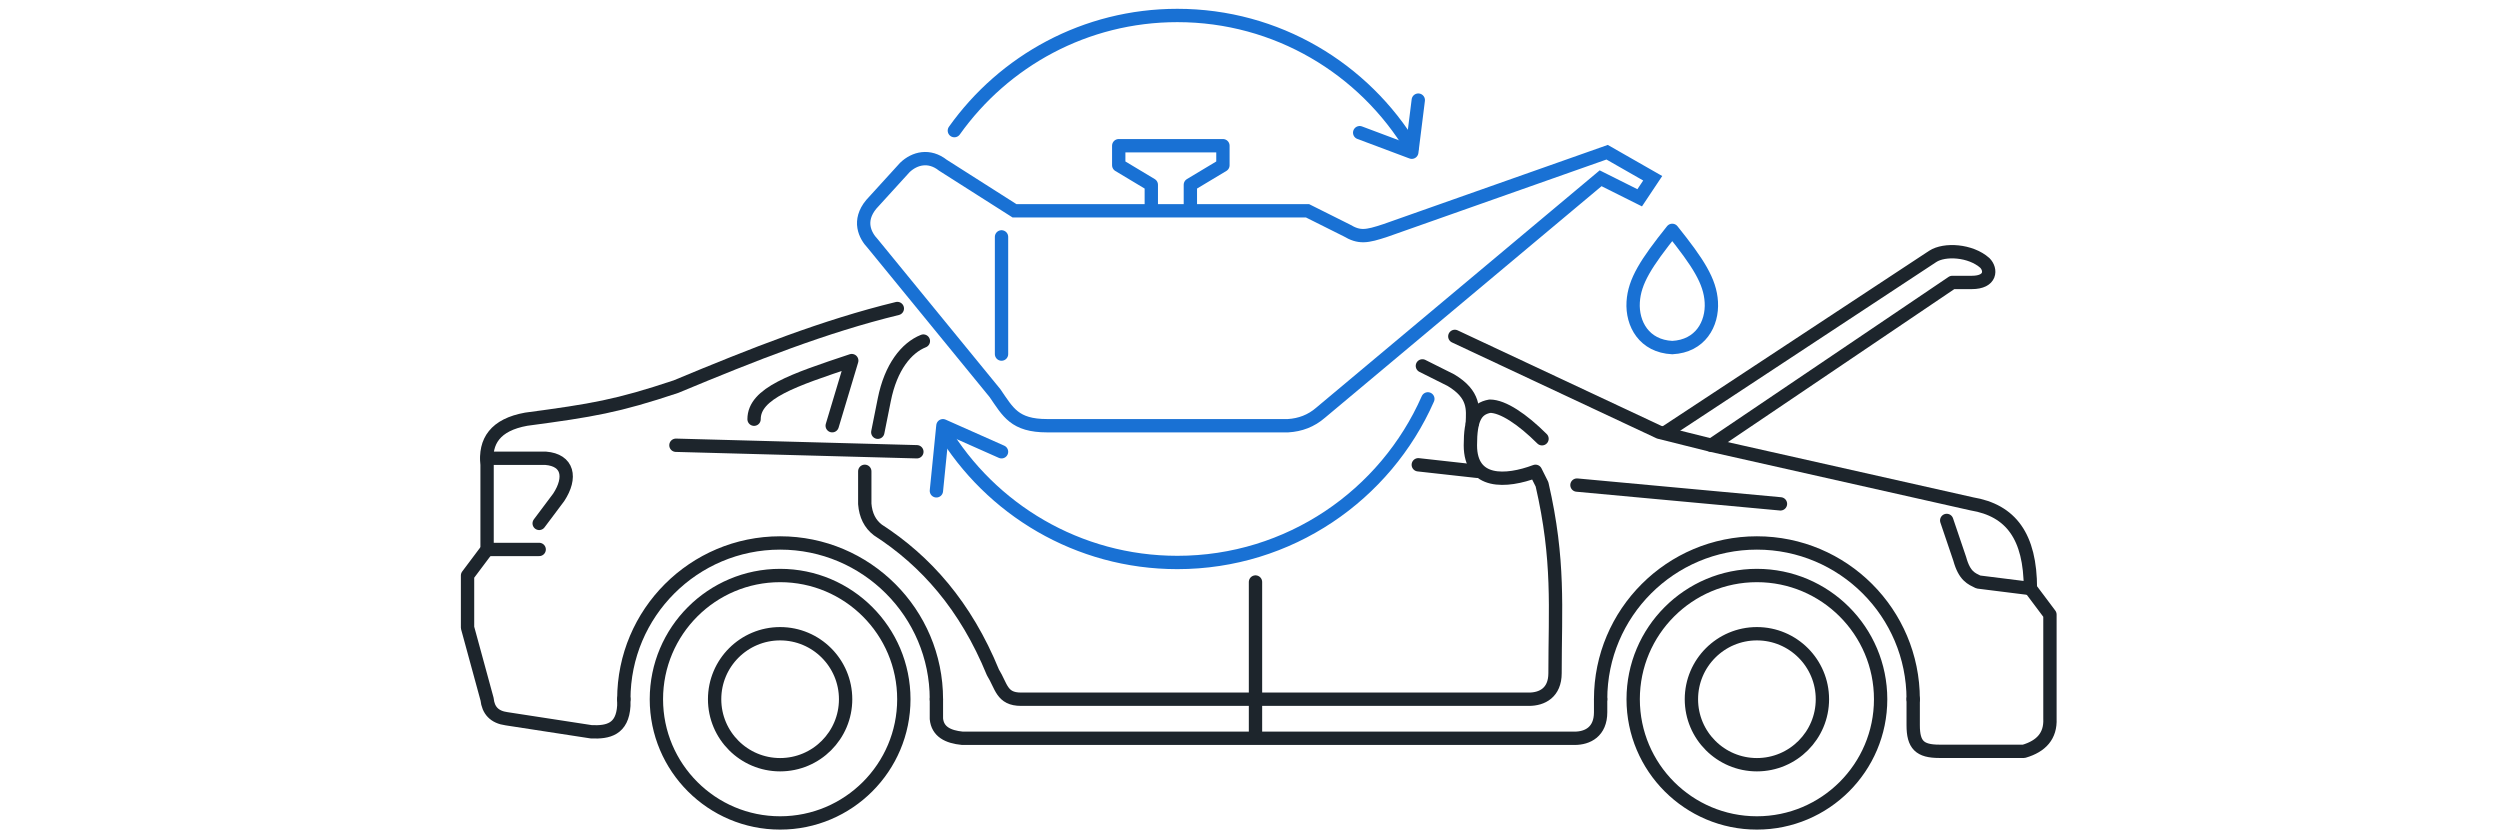 <svg width="300" height="100" viewBox="0 0 300 100" fill="none" xmlns="http://www.w3.org/2000/svg">
<mask id="mask0_230_15204" style="mask-type:alpha" maskUnits="userSpaceOnUse" x="0" y="0" width="300" height="100">
<rect width="300" height="100" fill="#D9D9D9"/>
</mask>
<g mask="url(#mask0_230_15204)">
<path d="M171.342 47.865C166.26 59.421 154.709 67.497 141.281 67.497C129.341 67.497 118.882 61.11 113.141 51.568" stroke="#1971D4" stroke-width="1.6" stroke-miterlimit="79.84" stroke-linecap="round" stroke-linejoin="round"/>
<path d="M114.524 15.675C120.474 7.313 130.244 1.857 141.281 1.857C153.222 1.857 163.68 8.244 169.423 17.786" stroke="#1971D4" stroke-width="1.6" stroke-miterlimit="79.84" stroke-linecap="round" stroke-linejoin="round"/>
<path d="M163.161 15.921L169.413 18.266L170.194 12.014" stroke="#1971D4" stroke-width="1.6" stroke-miterlimit="79.84" stroke-linecap="round" stroke-linejoin="round"/>
<path d="M120.183 54.212L113.15 51.087L112.368 58.901" stroke="#1971D4" stroke-width="1.6" stroke-miterlimit="79.84" stroke-linecap="round" stroke-linejoin="round"/>
<path d="M142.844 24.518V22.174L146.751 19.829V17.485H134.248V19.829L138.156 22.174V24.518" stroke="#1971D4" stroke-width="1.6" stroke-miterlimit="79.84" stroke-linecap="round" stroke-linejoin="round"/>
<path fill-rule="evenodd" clip-rule="evenodd" d="M156.91 25.299L161.599 27.643C163.126 28.541 163.943 28.425 166.287 27.643L192.856 18.266L198.326 21.392L196.763 23.736L192.075 21.392L158.473 49.524C157.336 50.511 156.022 50.999 154.566 51.086H125.653C121.746 51.086 120.968 49.455 119.401 47.179L104.724 29.229C103.797 28.254 102.916 26.494 104.554 24.518L108.582 20.096C109.754 18.973 111.512 18.533 113.15 19.829L121.746 25.299H156.91Z" stroke="#1971D4" stroke-width="1.6" stroke-miterlimit="79.84"/>
<path d="M120.183 28.425V42.491" stroke="#1971D4" stroke-width="1.6" stroke-miterlimit="79.84" stroke-linecap="round" stroke-linejoin="round"/>
<path d="M199.889 51.867L231.927 30.769C233.353 29.84 236.47 30.033 238.179 31.55C238.96 32.331 238.96 33.894 236.616 33.894H234.272L205.359 53.43" stroke="#1D252C" stroke-width="1.6" stroke-miterlimit="79.84" stroke-linecap="round" stroke-linejoin="round"/>
<path d="M174.578 40.367L199.107 51.867L205.359 53.43L236.616 60.463C241.305 61.244 243.649 64.37 243.649 70.621L245.993 73.747V86.25C246.084 88.288 244.968 89.543 242.868 90.157H232.709C230.365 90.157 229.583 89.376 229.583 87.031V83.906" stroke="#1D252C" stroke-width="1.6" stroke-miterlimit="79.84" stroke-linecap="round" stroke-linejoin="round"/>
<path fill-rule="evenodd" clip-rule="evenodd" d="M210.829 69.061C219.023 69.061 225.676 75.712 225.676 83.907C225.676 92.101 219.023 98.753 210.829 98.753C202.634 98.753 195.981 92.101 195.981 83.907C195.981 75.712 202.634 69.061 210.829 69.061Z" stroke="#1D252C" stroke-width="1.6" stroke-miterlimit="79.84"/>
<path fill-rule="evenodd" clip-rule="evenodd" d="M210.829 76.048C215.167 76.048 218.689 79.569 218.689 83.907C218.689 88.246 215.167 91.766 210.829 91.766C206.49 91.766 202.969 88.246 202.969 83.907C202.969 79.569 206.49 76.048 210.829 76.048Z" stroke="#1D252C" stroke-width="1.6" stroke-miterlimit="79.84"/>
<path fill-rule="evenodd" clip-rule="evenodd" d="M93.614 69.061C101.809 69.061 108.461 75.712 108.461 83.907C108.461 92.101 101.809 98.753 93.614 98.753C85.419 98.753 78.767 92.101 78.767 83.907C78.767 75.712 85.419 69.061 93.614 69.061Z" stroke="#1D252C" stroke-width="1.6" stroke-miterlimit="79.84"/>
<path fill-rule="evenodd" clip-rule="evenodd" d="M93.614 76.048C97.953 76.048 101.474 79.569 101.474 83.907C101.474 88.246 97.953 91.766 93.614 91.766C89.275 91.766 85.754 88.246 85.754 83.907C85.754 79.569 89.275 76.048 93.614 76.048Z" stroke="#1D252C" stroke-width="1.6" stroke-miterlimit="79.84"/>
<path d="M243.649 70.622L237.398 69.84C236.58 69.435 235.744 69.153 235.168 67.064L233.605 62.453" stroke="#1D252C" stroke-width="1.6" stroke-miterlimit="79.84" stroke-linecap="round" stroke-linejoin="round"/>
<path fill-rule="evenodd" clip-rule="evenodd" d="M200.67 27.644C197.545 31.551 196.132 33.739 195.982 36.239C195.823 38.864 197.302 41.547 200.67 41.709C204.039 41.547 205.517 38.864 205.359 36.239C205.209 33.739 203.796 31.551 200.67 27.644Z" stroke="#1971D4" stroke-width="1.6" stroke-miterlimit="79.84" stroke-linecap="round" stroke-linejoin="round"/>
<path d="M107.68 37.021C98.948 39.148 90.488 42.491 81.111 46.398C74.078 48.742 71.129 49.24 63.138 50.305C59.432 50.977 58.139 52.945 58.45 55.775V65.934L56.105 69.059V75.311L58.45 83.906C58.587 85.239 59.327 86.056 60.794 86.251L70.952 87.814C72.969 87.905 74.69 87.527 74.859 84.688V83.906" stroke="#1D252C" stroke-width="1.6" stroke-miterlimit="79.84" stroke-linecap="round" stroke-linejoin="round"/>
<path d="M58.449 65.934H64.701" stroke="#1D252C" stroke-width="1.6" stroke-miterlimit="79.84" stroke-linecap="round" stroke-linejoin="round"/>
<path d="M58.449 54.993H65.482C68.163 55.209 68.608 57.294 67.045 59.681L64.701 62.807" stroke="#1D252C" stroke-width="1.6" stroke-miterlimit="79.84" stroke-linecap="round" stroke-linejoin="round"/>
<path d="M81.111 53.43L110.024 54.211" stroke="#1D252C" stroke-width="1.6" stroke-miterlimit="79.84" stroke-linecap="round" stroke-linejoin="round"/>
<path d="M110.805 40.928C108.763 41.745 106.898 44.053 106.117 47.961L105.335 51.868" stroke="#1D252C" stroke-width="1.6" stroke-miterlimit="79.84" stroke-linecap="round" stroke-linejoin="round"/>
<path d="M99.865 51.086L102.21 43.272C95.177 45.616 90.488 47.179 90.488 50.305" stroke="#1D252C" stroke-width="1.6" stroke-miterlimit="79.84" stroke-linecap="round" stroke-linejoin="round"/>
<path d="M74.859 83.907C74.859 73.556 83.263 65.155 93.614 65.155C103.965 65.155 112.368 73.556 112.368 83.907" stroke="#1D252C" stroke-width="1.6" stroke-miterlimit="79.84" stroke-linecap="round" stroke-linejoin="round"/>
<path d="M112.368 83.906V86.25C112.513 87.791 113.731 88.424 115.494 88.595H188.949C190.512 88.595 192.075 87.813 192.075 85.469V83.906" stroke="#1D252C" stroke-width="1.6" stroke-miterlimit="79.84" stroke-linecap="round" stroke-linejoin="round"/>
<path d="M192.074 83.907C192.074 73.556 200.477 65.155 210.829 65.155C221.18 65.155 229.583 73.556 229.583 83.907" stroke="#1D252C" stroke-width="1.6" stroke-miterlimit="79.84" stroke-linecap="round" stroke-linejoin="round"/>
<path d="M103.773 56.557V60.464C103.879 61.839 104.407 62.874 105.335 63.59C111.087 67.299 115.874 72.684 119.149 80.686C120.183 82.344 120.183 83.907 122.527 83.907H183.479C185.042 83.907 186.604 83.126 186.604 80.781C186.604 72.967 187.15 67.263 185.042 58.12L184.26 56.557C180.724 57.885 176.446 58.12 176.446 53.431C176.446 50.306 177.075 49.048 178.79 48.743C180.353 48.743 182.691 50.307 185.042 52.65" stroke="#1D252C" stroke-width="1.6" stroke-miterlimit="79.84" stroke-linecap="round" stroke-linejoin="round"/>
<path d="M177.227 56.555L170.194 55.774" stroke="#1D252C" stroke-width="1.6" stroke-miterlimit="79.84" stroke-linecap="round" stroke-linejoin="round"/>
<path d="M176.679 50.787C176.742 49.131 177.003 47.349 174.102 45.615L170.687 43.907" stroke="#1D252C" stroke-width="1.6" stroke-miterlimit="79.84" stroke-linecap="round" stroke-linejoin="round"/>
<path d="M189.235 58.21L213.656 60.463" stroke="#1D252C" stroke-width="1.6" stroke-miterlimit="79.84" stroke-linecap="round" stroke-linejoin="round"/>
<path d="M150.659 87.814V69.841" stroke="#1D252C" stroke-width="1.6" stroke-miterlimit="79.84" stroke-linecap="round" stroke-linejoin="round"/>
</g>
</svg>
